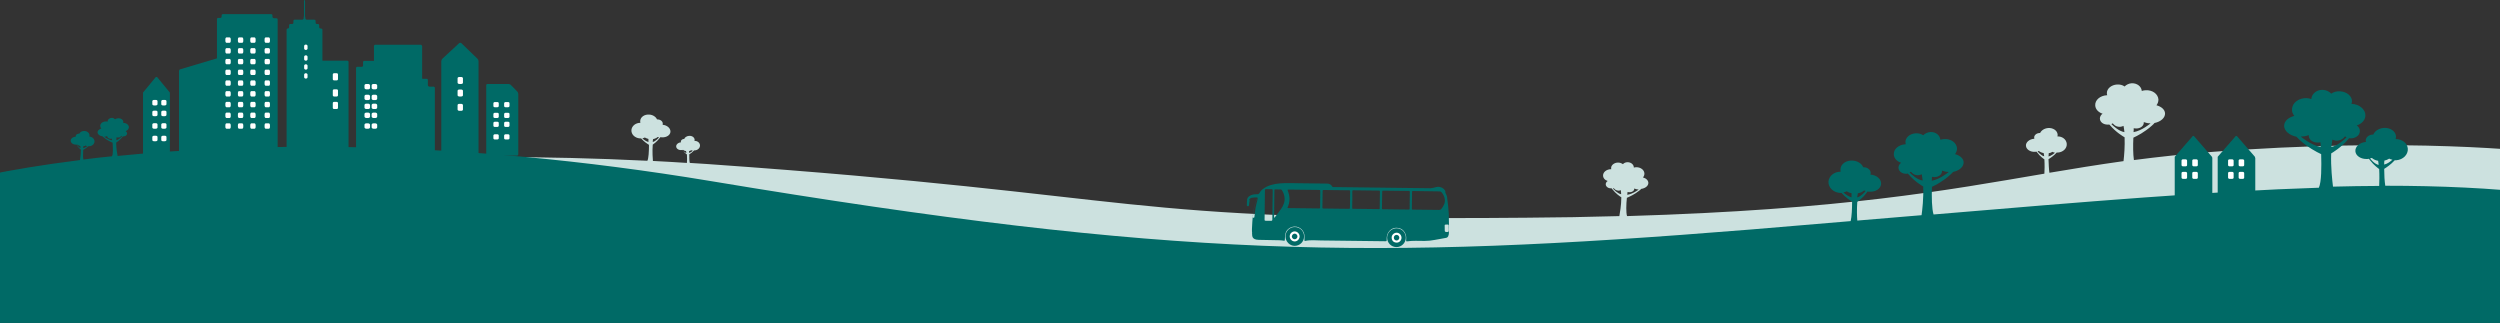 <svg width="1920" height="248" viewBox="0 0 1920 248" fill="none" xmlns="http://www.w3.org/2000/svg">
<rect x="0" y="0" width="1920" height="248" fill="#333333" stroke="none"/>
<path d="M529.213 116.05C529.763 115.912 530.45 115.637 530.862 115.362C531.275 115.5 531.687 115.637 532.1 115.775C531.412 116.325 530.313 117.15 529.213 117.425C529.213 117.012 529.213 116.462 529.213 116.05ZM493.325 106.287C494.013 106.15 494.562 105.875 495.25 105.6C496.075 106.15 497.038 106.425 498 106.7C498 107.387 498 108.075 498 109.037C496.213 108.625 494.425 107.25 493.325 106.287ZM501.575 106.837C502.95 106.562 504.188 106.012 505.15 105.187C505.425 105.325 505.837 105.462 506.112 105.462C506.112 105.6 503.5 108.625 501.3 109.037C501.3 108.35 501.438 107.525 501.575 106.837ZM524.125 115.362C524.263 115.362 524.537 115.225 524.675 115.087C525.225 115.637 526.05 115.912 526.875 116.05C527.013 116.462 527.013 117.012 527.15 117.562C525.775 117.287 524.125 115.362 524.125 115.362ZM1238.71 144.787C1238.99 144.65 1239.26 144.65 1239.4 144.512C1239.81 145.062 1240.36 145.612 1240.91 145.887C1241.46 146.162 1242.29 146.437 1242.97 146.437C1243.66 146.437 1244.21 146.3 1244.76 146.025C1244.9 146.987 1245.04 148.087 1245.04 149.187C1242.29 148.637 1239.68 145.75 1238.71 144.787ZM1249.99 147.4C1250.13 147.4 1250.26 147.537 1250.4 147.537C1252.6 147.95 1254.8 146.987 1255.07 145.337C1255.07 145.2 1255.07 144.925 1255.07 144.787C1256.17 145.2 1257.27 145.475 1258.51 145.612C1258.37 145.612 1253.98 149.05 1249.71 149.6C1249.85 148.637 1249.85 148.087 1249.99 147.4ZM1573.39 117.7C1574.35 117.562 1575.45 117.15 1576.27 116.6C1576.82 116.875 1577.51 117.15 1578.2 117.287C1577.1 118.25 1575.17 119.762 1573.25 120.175C1573.39 119.212 1573.39 118.387 1573.39 117.7ZM1564.86 116.325C1565.28 116.187 1565.55 116.05 1565.82 115.912C1566.79 116.737 1568.03 117.287 1569.54 117.562C1569.68 118.387 1569.81 119.212 1569.95 120.037C1567.61 119.625 1565 116.462 1564.86 116.325ZM1621.51 95.287C1621.92 95.15 1622.2 95.012 1622.61 94.737C1623.58 95.975 1624.81 96.937 1626.32 97.212C1627.84 97.625 1629.49 97.35 1630.86 96.662C1631.14 98.175 1631.41 99.825 1631.55 101.475C1627.29 100.787 1622.89 96.662 1621.51 95.287ZM1638.7 98.45C1638.97 98.45 1639.11 98.587 1639.39 98.587C1642.82 99.137 1645.99 97.35 1646.4 94.737C1646.4 94.462 1646.4 94.05 1646.4 93.775C1647.91 94.325 1649.7 94.737 1651.62 94.737C1651.49 94.875 1645.02 100.375 1638.56 101.475C1638.7 100.375 1638.7 99.412 1638.7 98.45ZM1696.04 116.875C1676.93 118.387 1657.81 120.45 1638.84 122.925C1638.15 118.25 1638.15 111.512 1638.43 105.737C1641.45 104.362 1647.22 101.337 1652.45 96.662C1653.55 95.7 1654.24 95.012 1654.65 94.462C1659.46 93.5 1662.9 90.475 1662.76 87.037C1662.62 84.15 1659.88 81.812 1656.16 80.85C1657.13 79.612 1657.68 78.1 1657.68 76.45C1657.4 72.187 1653.14 69.025 1647.91 69.3C1646.81 69.3 1645.85 69.575 1644.89 69.85C1644.61 66.412 1641.31 63.8 1637.19 63.937C1634.99 64.075 1633.06 65.037 1631.69 66.412C1630.17 65.312 1628.11 64.762 1625.91 64.9C1621.38 65.175 1617.94 68.2 1618.07 71.637C1618.07 72.187 1618.21 72.6 1618.35 73.15C1618.21 73.15 1618.21 73.15 1618.07 73.15C1612.85 73.425 1608.86 76.862 1609.14 80.987C1609.27 83.875 1611.61 86.35 1614.77 87.312C1613.4 88.275 1612.71 89.65 1612.71 91.162C1612.85 93.912 1615.6 95.837 1619.04 95.7C1619.31 95.7 1619.59 95.7 1619.86 95.562C1620 95.7 1620.14 95.975 1620.41 96.112C1625.09 101.612 1630.73 104.912 1631.69 105.462C1631.96 112.337 1631.41 119.212 1630.86 123.75C1611.2 126.5 1592.64 129.525 1573.94 132.687C1573.52 129.937 1573.39 125.812 1573.25 122.237C1574.62 121.412 1577.24 119.762 1579.57 117.15C1579.85 117.15 1580.13 117.15 1580.54 117.15C1584.53 116.875 1587.55 113.85 1587.27 110.412C1587 107.112 1583.84 104.637 1580.12 104.775C1580.26 104.225 1580.26 103.675 1580.26 103.262C1579.99 100.237 1576.69 98.037 1572.98 98.312C1570.09 98.587 1567.75 100.1 1566.79 102.162C1566.65 102.162 1566.38 102.162 1566.24 102.162C1563.9 102.3 1562.11 103.95 1562.25 105.737C1562.25 106.012 1562.39 106.287 1562.39 106.562H1562.25C1558.54 106.837 1555.65 109.312 1555.93 112.062C1556.2 114.812 1559.36 116.875 1563.07 116.6C1563.35 116.6 1563.76 116.462 1564.04 116.462C1564.18 116.6 1564.31 116.875 1564.59 117.15C1566.92 120.312 1569.67 122.1 1570.09 122.375C1570.36 126.637 1570.22 130.9 1570.09 133.375C1495.01 146.162 1415.26 161.012 1249.57 165.962C1248.75 163.35 1248.89 157.025 1249.44 151.937C1251.36 151.112 1255.35 149.325 1258.93 146.437C1259.61 145.887 1260.16 145.475 1260.44 145.062C1263.6 144.65 1265.94 142.725 1265.94 140.525C1265.94 138.6 1264.29 136.95 1261.81 136.262C1262.5 135.437 1262.91 134.475 1262.91 133.375C1262.91 130.625 1260.16 128.425 1256.72 128.425C1256.04 128.425 1255.35 128.562 1254.8 128.7C1254.8 126.362 1252.6 124.575 1249.99 124.575C1248.48 124.575 1247.24 125.125 1246.41 126.087C1245.45 125.4 1244.07 124.85 1242.7 124.85C1239.81 124.85 1237.34 126.775 1237.34 128.975C1237.34 129.25 1237.34 129.662 1237.47 129.937H1237.34C1233.9 129.937 1231.15 132.137 1231.15 134.75C1231.15 136.675 1232.52 138.325 1234.72 139.012C1233.76 139.562 1233.21 140.525 1233.21 141.487C1233.21 143.275 1235 144.65 1237.2 144.65C1237.34 144.65 1237.61 144.65 1237.75 144.65C1237.89 144.787 1237.89 144.925 1238.03 145.062C1240.91 148.775 1244.49 151.112 1245.18 151.525C1245.18 157.575 1244.07 163.625 1243.66 165.962C1219.87 166.65 1196.09 167.062 1172.44 167.2C851.925 170.087 888.775 150.287 542.825 125.95C538.425 125.675 534.025 125.4 529.763 125.125C529.35 123.612 529.35 120.862 529.35 118.525C530.175 118.112 531.688 117.012 533.062 115.5C533.2 115.5 533.475 115.5 533.612 115.5C535.95 115.362 537.737 113.575 537.6 111.512C537.462 109.587 535.538 108.075 533.338 108.212C533.475 107.937 533.475 107.662 533.475 107.25C533.337 105.462 531.413 104.087 529.075 104.362C527.425 104.5 525.913 105.462 525.5 106.7C525.362 106.7 525.225 106.7 525.225 106.7C523.85 106.837 522.75 107.8 522.888 108.9C522.888 109.037 522.888 109.175 523.025 109.312C520.825 109.45 519.175 110.962 519.312 112.612C519.45 114.262 521.375 115.5 523.438 115.225C523.575 115.225 523.85 115.225 523.987 115.087C524.95 116.462 526.188 117.7 527.562 118.662C527.7 121.137 527.7 123.612 527.562 125.125C518.762 124.575 510.1 124.025 501.438 123.612C501.3 122.1 500.887 116.462 501.3 111.1C501.712 110.825 504.325 109.037 506.662 106.012C506.8 105.737 507.075 105.6 507.213 105.325C507.488 105.325 507.762 105.462 508.175 105.462C511.75 105.737 514.775 103.812 514.912 101.2C515.05 98.587 512.437 96.112 508.862 95.837C509 95.562 509 95.425 509 95.15C509.138 93.362 507.488 91.85 505.15 91.712C505.013 91.712 504.875 91.712 504.6 91.712C503.775 89.787 501.438 88.137 498.688 88C494.975 87.725 491.95 89.787 491.675 92.812C491.675 93.362 491.675 93.775 491.812 94.325C488.238 94.325 485.213 96.662 484.938 99.825C484.662 103.125 487.55 106.012 491.4 106.287C491.675 106.287 491.95 106.287 492.362 106.287C494.562 108.762 497.037 110.412 498.412 111.237C498.412 116.05 498.137 121.825 497.175 123.475C176.8 107.662 -30 163.762 -30 163.762V208.862L1950 198.55V116.875C1950 116.875 1850.31 104.775 1696.04 116.875Z" fill="#CCE1DF"/>
<path d="M289.962 56.1C289.687 56.1 289.412 55.962 289.275 55.825C289.137 55.687 289 55.412 289 55.137V47.712C289 47.162 288.588 46.75 288.038 46.75H279.788C279.513 46.75 279.238 46.887 279.1 47.025C278.963 47.162 278.825 47.437 278.825 47.712V50.325C278.825 50.875 278.412 51.287 277.862 51.287H274.425C274.15 51.287 273.875 51.425 273.737 51.562C273.6 51.7 273.462 51.975 273.462 52.25V117.012C273.462 117.562 273.875 117.975 274.425 117.975H295.737C296.012 117.975 296.287 117.837 296.425 117.7C296.562 117.562 296.7 117.287 296.7 117.012V57.2C296.7 56.65 296.287 56.237 295.737 56.237H289.962V56.1ZM267.688 47.575C267.688 47.025 267.275 46.612 266.587 46.612H245.275C245 46.612 244.725 46.75 244.587 46.887C244.45 47.025 244.312 47.3 244.312 47.575V117.012C244.312 117.562 244.725 117.975 245.413 117.975H266.725C267 117.975 267.275 117.837 267.413 117.7C267.55 117.562 267.688 117.287 267.688 117.012V47.575Z" fill="#006A66"/>
<path d="M324.062 35.337C324.062 35.062 323.925 34.787 323.787 34.65C323.65 34.512 323.375 34.375 323.1 34.375H288.175C287.9 34.375 287.625 34.512 287.487 34.65C287.35 34.787 287.212 35.062 287.212 35.337V118.525C287.212 119.075 287.625 119.625 288.312 119.625H323.237C323.512 119.625 323.787 119.487 323.925 119.35C324.062 119.212 324.2 118.937 324.2 118.662V35.337H324.062ZM210.212 13.887C209.937 13.887 209.662 13.75 209.525 13.612C209.387 13.475 209.25 13.2 209.25 12.925V11.825C209.25 11.55 209.113 11.275 208.975 11.137C208.838 11 208.563 10.862 208.288 10.862H171.163C170.888 10.862 170.613 11 170.475 11.137C170.338 11.275 170.2 11.55 170.2 11.825V12.787C170.2 13.062 170.062 13.337 169.925 13.475C169.787 13.612 169.512 13.75 169.237 13.75H167.587C167.312 13.75 167.037 13.887 166.9 14.025C166.762 14.162 166.625 14.437 166.625 14.712V116.875C166.625 117.425 167.037 117.837 167.587 117.837H212.275C212.55 117.837 212.825 117.7 212.962 117.562C213.1 117.425 213.237 117.15 213.237 116.875V14.987C213.237 14.712 213.1 14.437 212.962 14.3C212.825 14.162 212.55 14.025 212.275 14.025H210.212V13.887ZM390.475 64.487C391.025 64.487 391.85 64.762 392.263 65.175L397.35 70.4C397.762 70.812 398.037 71.637 398.037 72.187V118.525C398.037 119.075 397.625 119.487 397.075 119.487H374.388C374.113 119.487 373.838 119.35 373.7 119.212C373.563 119.075 373.425 118.8 373.425 118.525V65.45C373.425 64.9 373.838 64.487 374.388 64.487H390.475ZM354.312 33.137C354.037 33 353.762 32.862 353.487 32.862C353.212 32.862 352.937 33 352.662 33.137L339.737 45.1C339.325 45.512 338.912 46.337 338.912 46.887V118.525C338.912 118.8 339.05 119.075 339.188 119.212C339.325 119.35 339.6 119.487 339.875 119.487H366.55C366.825 119.487 367.1 119.35 367.237 119.212C367.375 119.075 367.513 118.8 367.513 118.525V46.887C367.513 46.337 367.1 45.512 366.688 45.1L354.312 33.137Z" fill="#006A66"/>
<path d="M355.548 63.525C355.548 64.075 354.998 64.487 354.173 64.487H352.798C352.111 64.487 351.423 64.075 351.423 63.525V60.087C351.423 59.537 351.973 59.125 352.798 59.125H354.173C354.861 59.125 355.548 59.537 355.548 60.087V63.525ZM204.023 32.862C203.611 32.862 203.198 32.175 203.198 31.487V30.112C203.198 29.287 203.611 28.737 204.023 28.737H206.498C206.911 28.737 207.323 29.425 207.323 30.112V31.487C207.323 32.312 206.911 32.862 206.498 32.862H204.023ZM204.023 65.862C203.611 65.862 203.198 65.175 203.198 64.487V63.112C203.198 62.287 203.611 61.737 204.023 61.737H206.498C206.911 61.737 207.323 62.425 207.323 63.112V64.487C207.323 65.312 206.911 65.862 206.498 65.862H204.023ZM204.023 57.612C203.611 57.612 203.198 56.925 203.198 56.237V54.862C203.198 54.037 203.611 53.487 204.023 53.487H206.498C206.911 53.487 207.323 54.175 207.323 54.862V56.237C207.323 57.062 206.911 57.612 206.498 57.612H204.023ZM204.023 41.112C203.611 41.112 203.198 40.425 203.198 39.737V38.362C203.198 37.537 203.611 36.987 204.023 36.987H206.498C206.911 36.987 207.323 37.675 207.323 38.362V39.737C207.323 40.562 206.911 41.112 206.498 41.112H204.023ZM204.023 49.362C203.611 49.362 203.198 48.675 203.198 47.987V46.612C203.198 45.787 203.611 45.237 204.023 45.237H206.498C206.911 45.237 207.323 45.925 207.323 46.612V47.987C207.323 48.812 206.911 49.362 206.498 49.362H204.023ZM193.023 32.862C192.611 32.862 192.198 32.175 192.198 31.487V30.112C192.198 29.287 192.611 28.737 193.023 28.737H195.498C195.911 28.737 196.323 29.425 196.323 30.112V31.487C196.323 32.312 195.911 32.862 195.498 32.862H193.023ZM193.023 65.862C192.611 65.862 192.198 65.175 192.198 64.487V63.112C192.198 62.287 192.611 61.737 193.023 61.737H195.498C195.911 61.737 196.323 62.425 196.323 63.112V64.487C196.323 65.312 195.911 65.862 195.498 65.862H193.023ZM193.023 57.612C192.611 57.612 192.198 56.925 192.198 56.237V54.862C192.198 54.037 192.611 53.487 193.023 53.487H195.498C195.911 53.487 196.323 54.175 196.323 54.862V56.237C196.323 57.062 195.911 57.612 195.498 57.612H193.023ZM193.023 41.112C192.611 41.112 192.198 40.425 192.198 39.737V38.362C192.198 37.537 192.611 36.987 193.023 36.987H195.498C195.911 36.987 196.323 37.675 196.323 38.362V39.737C196.323 40.562 195.911 41.112 195.498 41.112H193.023ZM193.023 49.362C192.611 49.362 192.198 48.675 192.198 47.987V46.612C192.198 45.787 192.611 45.237 193.023 45.237H195.498C195.911 45.237 196.323 45.925 196.323 46.612V47.987C196.323 48.812 195.911 49.362 195.498 49.362H193.023ZM183.536 32.862C183.123 32.862 182.711 32.175 182.711 31.487V30.112C182.711 29.287 183.123 28.737 183.536 28.737H186.011C186.423 28.737 186.836 29.425 186.836 30.112V31.487C186.836 32.312 186.423 32.862 186.011 32.862H183.536ZM183.536 65.862C183.123 65.862 182.711 65.175 182.711 64.487V63.112C182.711 62.287 183.123 61.737 183.536 61.737H186.011C186.423 61.737 186.836 62.425 186.836 63.112V64.487C186.836 65.312 186.423 65.862 186.011 65.862H183.536ZM183.536 57.612C183.123 57.612 182.711 56.925 182.711 56.237V54.862C182.711 54.037 183.123 53.487 183.536 53.487H186.011C186.423 53.487 186.836 54.175 186.836 54.862V56.237C186.836 57.062 186.423 57.612 186.011 57.612H183.536ZM183.536 41.112C183.123 41.112 182.711 40.425 182.711 39.737V38.362C182.711 37.537 183.123 36.987 183.536 36.987H186.011C186.423 36.987 186.836 37.675 186.836 38.362V39.737C186.836 40.562 186.423 41.112 186.011 41.112H183.536ZM183.536 49.362C183.123 49.362 182.711 48.675 182.711 47.987V46.612C182.711 45.787 183.123 45.237 183.536 45.237H186.011C186.423 45.237 186.836 45.925 186.836 46.612V47.987C186.836 48.812 186.423 49.362 186.011 49.362H183.536ZM173.911 32.862C173.498 32.862 173.086 32.175 173.086 31.487V30.112C173.086 29.287 173.498 28.737 173.911 28.737H176.386C176.798 28.737 177.211 29.425 177.211 30.112V31.487C177.211 32.312 176.798 32.862 176.386 32.862H173.911ZM173.911 65.862C173.498 65.862 173.086 65.175 173.086 64.487V63.112C173.086 62.287 173.498 61.737 173.911 61.737H176.386C176.798 61.737 177.211 62.425 177.211 63.112V64.487C177.211 65.312 176.798 65.862 176.386 65.862H173.911ZM173.911 57.612C173.498 57.612 173.086 56.925 173.086 56.237V54.862C173.086 54.037 173.498 53.487 173.911 53.487H176.386C176.798 53.487 177.211 54.175 177.211 54.862V56.237C177.211 57.062 176.798 57.612 176.386 57.612H173.911ZM173.911 41.112C173.498 41.112 173.086 40.425 173.086 39.737V38.362C173.086 37.537 173.498 36.987 173.911 36.987H176.386C176.798 36.987 177.211 37.675 177.211 38.362V39.737C177.211 40.562 176.798 41.112 176.386 41.112H173.911ZM173.911 49.362C173.498 49.362 173.086 48.675 173.086 47.987V46.612C173.086 45.787 173.498 45.237 173.911 45.237H176.386C176.798 45.237 177.211 45.925 177.211 46.612V47.987C177.211 48.812 176.798 49.362 176.386 49.362H173.911ZM204.023 98.862C203.611 98.862 203.198 98.175 203.198 97.487V96.112C203.198 95.287 203.611 94.737 204.023 94.737H206.498C206.911 94.737 207.323 95.425 207.323 96.112V97.487C207.323 98.312 206.911 98.862 206.498 98.862H204.023ZM204.023 90.612C203.611 90.612 203.198 89.925 203.198 89.237V87.862C203.198 87.037 203.611 86.487 204.023 86.487H206.498C206.911 86.487 207.323 87.175 207.323 87.862V89.237C207.323 90.062 206.911 90.612 206.498 90.612H204.023ZM204.023 74.112C203.611 74.112 203.198 73.425 203.198 72.737V71.362C203.198 70.537 203.611 69.987 204.023 69.987H206.498C206.911 69.987 207.323 70.675 207.323 71.362V72.737C207.323 73.562 206.911 74.112 206.498 74.112H204.023ZM204.023 82.362C203.611 82.362 203.198 81.675 203.198 80.987V79.612C203.198 78.787 203.611 78.237 204.023 78.237H206.498C206.911 78.237 207.323 78.925 207.323 79.612V80.987C207.323 81.812 206.911 82.362 206.498 82.362H204.023ZM193.023 98.862C192.611 98.862 192.198 98.175 192.198 97.487V96.112C192.198 95.287 192.611 94.737 193.023 94.737H195.498C195.911 94.737 196.323 95.425 196.323 96.112V97.487C196.323 98.312 195.911 98.862 195.498 98.862H193.023ZM193.023 90.612C192.611 90.612 192.198 89.925 192.198 89.237V87.862C192.198 87.037 192.611 86.487 193.023 86.487H195.498C195.911 86.487 196.323 87.175 196.323 87.862V89.237C196.323 90.062 195.911 90.612 195.498 90.612H193.023ZM193.023 74.112C192.611 74.112 192.198 73.425 192.198 72.737V71.362C192.198 70.537 192.611 69.987 193.023 69.987H195.498C195.911 69.987 196.323 70.675 196.323 71.362V72.737C196.323 73.562 195.911 74.112 195.498 74.112H193.023ZM193.023 82.362C192.611 82.362 192.198 81.675 192.198 80.987V79.612C192.198 78.787 192.611 78.237 193.023 78.237H195.498C195.911 78.237 196.323 78.925 196.323 79.612V80.987C196.323 81.812 195.911 82.362 195.498 82.362H193.023ZM183.536 98.862C183.123 98.862 182.711 98.175 182.711 97.487V96.112C182.711 95.287 183.123 94.737 183.536 94.737H186.011C186.423 94.737 186.836 95.425 186.836 96.112V97.487C186.836 98.312 186.423 98.862 186.011 98.862H183.536ZM183.536 90.612C183.123 90.612 182.711 89.925 182.711 89.237V87.862C182.711 87.037 183.123 86.487 183.536 86.487H186.011C186.423 86.487 186.836 87.175 186.836 87.862V89.237C186.836 90.062 186.423 90.612 186.011 90.612H183.536ZM183.536 74.112C183.123 74.112 182.711 73.425 182.711 72.737V71.362C182.711 70.537 183.123 69.987 183.536 69.987H186.011C186.423 69.987 186.836 70.675 186.836 71.362V72.737C186.836 73.562 186.423 74.112 186.011 74.112H183.536ZM183.536 82.362C183.123 82.362 182.711 81.675 182.711 80.987V79.612C182.711 78.787 183.123 78.237 183.536 78.237H186.011C186.423 78.237 186.836 78.925 186.836 79.612V80.987C186.836 81.812 186.423 82.362 186.011 82.362H183.536ZM173.911 98.862C173.498 98.862 173.086 98.175 173.086 97.487V96.112C173.086 95.287 173.498 94.737 173.911 94.737H176.386C176.798 94.737 177.211 95.425 177.211 96.112V97.487C177.211 98.312 176.798 98.862 176.386 98.862H173.911ZM173.911 90.612C173.498 90.612 173.086 89.925 173.086 89.237V87.862C173.086 87.037 173.498 86.487 173.911 86.487H176.386C176.798 86.487 177.211 87.175 177.211 87.862V89.237C177.211 90.062 176.798 90.612 176.386 90.612H173.911ZM173.911 74.112C173.498 74.112 173.086 73.425 173.086 72.737V71.362C173.086 70.537 173.498 69.987 173.911 69.987H176.386C176.798 69.987 177.211 70.675 177.211 71.362V72.737C177.211 73.562 176.798 74.112 176.386 74.112H173.911ZM173.911 82.362C173.498 82.362 173.086 81.675 173.086 80.987V79.612C173.086 78.787 173.498 78.237 173.911 78.237H176.386C176.798 78.237 177.211 78.925 177.211 79.612V80.987C177.211 81.812 176.798 82.362 176.386 82.362H173.911ZM355.548 73.15C355.548 73.7 354.998 74.112 354.173 74.112H352.798C352.111 74.112 351.423 73.7 351.423 73.15V69.712C351.423 69.162 351.973 68.75 352.798 68.75H354.173C354.861 68.75 355.548 69.162 355.548 69.712V73.15ZM355.548 84.15C355.548 84.7 354.998 85.112 354.173 85.112H352.798C352.111 85.112 351.423 84.7 351.423 84.15V80.712C351.423 80.162 351.973 79.75 352.798 79.75H354.173C354.861 79.75 355.548 80.162 355.548 80.712V84.15ZM259.573 60.775C259.573 61.325 259.161 61.737 258.611 61.737H256.548C256.273 61.737 255.998 61.6 255.861 61.462C255.723 61.325 255.586 61.05 255.586 60.775V57.2C255.586 56.65 255.998 56.237 256.548 56.237H258.611C259.161 56.237 259.573 56.65 259.573 57.2V60.775ZM259.573 73.15C259.573 73.7 259.161 74.112 258.611 74.112H256.548C256.273 74.112 255.998 73.975 255.861 73.837C255.723 73.7 255.586 73.425 255.586 73.15V69.575C255.586 69.025 255.998 68.612 256.548 68.612H258.611C259.161 68.612 259.573 69.025 259.573 69.575V73.15ZM259.573 82.775C259.573 83.325 259.161 83.737 258.611 83.737H256.548C256.273 83.737 255.998 83.6 255.861 83.462C255.723 83.325 255.586 83.05 255.586 82.775V79.2C255.586 78.65 255.998 78.237 256.548 78.237H258.611C259.161 78.237 259.573 78.65 259.573 79.2V82.775ZM387.173 89.65C387.173 90.2 387.586 90.612 388.273 90.612H390.198C390.748 90.612 391.298 90.2 391.298 89.65V87.587C391.298 87.037 390.886 86.625 390.198 86.625H388.273C387.723 86.625 387.173 87.037 387.173 87.587V89.65ZM387.173 81.4C387.173 81.95 387.586 82.362 388.273 82.362H390.198C390.748 82.362 391.298 81.95 391.298 81.4V79.337C391.298 78.787 390.886 78.375 390.198 78.375H388.273C387.723 78.375 387.173 78.787 387.173 79.337V81.4ZM387.173 96.525C387.173 97.075 387.586 97.487 388.273 97.487H390.198C390.748 97.487 391.298 97.075 391.298 96.525V94.462C391.298 93.912 390.886 93.5 390.198 93.5H388.273C387.723 93.5 387.173 93.912 387.173 94.462V96.525ZM378.923 89.65C378.923 90.2 379.336 90.612 380.023 90.612H381.948C382.498 90.612 383.048 90.2 383.048 89.65V87.587C383.048 87.037 382.636 86.625 381.948 86.625H380.023C379.473 86.625 378.923 87.037 378.923 87.587V89.65ZM378.923 81.4C378.923 81.95 379.336 82.362 380.023 82.362H381.948C382.498 82.362 383.048 81.95 383.048 81.4V79.337C383.048 78.787 382.636 78.375 381.948 78.375H380.023C379.473 78.375 378.923 78.787 378.923 79.337V81.4ZM378.923 96.525C378.923 97.075 379.336 97.487 380.023 97.487H381.948C382.498 97.487 383.048 97.075 383.048 96.525V94.462C383.048 93.912 382.636 93.5 381.948 93.5H380.023C379.473 93.5 378.923 93.912 378.923 94.462V96.525ZM387.173 106.15C387.173 106.7 387.586 107.112 388.273 107.112H390.198C390.748 107.112 391.298 106.7 391.298 106.15V104.087C391.298 103.537 390.886 103.125 390.198 103.125H388.273C387.723 103.125 387.173 103.537 387.173 104.087V106.15ZM378.923 106.15C378.923 106.7 379.336 107.112 380.023 107.112H381.948C382.498 107.112 383.048 106.7 383.048 106.15V104.087C383.048 103.537 382.636 103.125 381.948 103.125H380.023C379.473 103.125 378.923 103.537 378.923 104.087V106.15Z" fill="white"/>
<path d="M246.098 21.863C245.823 21.863 245.548 21.725 245.411 21.587C245.273 21.45 245.136 21.175 245.136 20.9V19.387C245.136 19.113 244.998 18.837 244.861 18.7C244.723 18.562 244.448 18.425 244.173 18.425H243.348C243.073 18.425 242.798 18.288 242.661 18.15C242.523 18.012 242.386 17.738 242.386 17.462V16.087C242.386 15.812 242.248 15.537 242.111 15.4C241.973 15.262 241.698 15.125 241.423 15.125H235.648C235.098 15.125 234.548 14.713 234.548 14.162C234.548 13.613 234.411 13.2 234.411 13.2C234.411 13.2 234.273 12.787 234.273 12.1V1.1C234.273 0.55 234.136 0 233.861 0C233.586 0 233.448 0.412 233.448 1.1V12.1C233.448 12.65 233.311 13.2 233.311 13.2C233.173 13.2 233.173 13.613 233.173 14.162C233.173 14.713 232.761 15.125 232.073 15.125H226.298C226.023 15.125 225.748 15.262 225.611 15.4C225.473 15.537 225.336 15.812 225.336 16.087V17.462C225.336 17.738 225.198 18.012 225.061 18.15C224.923 18.288 224.648 18.425 224.373 18.425H222.998C222.723 18.425 222.448 18.562 222.311 18.7C222.173 18.837 222.036 19.113 222.036 19.387V20.9C222.036 21.175 221.898 21.45 221.761 21.587C221.623 21.725 221.348 21.863 221.073 21.863C220.798 21.863 220.523 22 220.386 22.137C220.248 22.275 220.111 22.55 220.111 22.825V118.387C220.111 118.937 220.523 119.488 221.211 119.488H246.511C247.061 119.488 247.611 119.075 247.611 118.387V22.825C247.611 22.55 247.473 22.275 247.336 22.137C246.648 21.863 246.373 21.863 246.098 21.863ZM130.461 71.088C130.461 71.088 130.186 70.675 129.773 70.263L120.836 59.4C120.423 58.987 119.873 58.987 119.461 59.4L110.523 70.263C110.111 70.675 109.836 71.088 109.836 71.088C109.836 71.088 109.836 71.5 109.836 72.188V118.525C109.836 119.075 110.248 119.625 110.798 119.625H129.498C129.773 119.625 130.048 119.488 130.186 119.35C130.323 119.213 130.461 118.938 130.461 118.663V72.05C130.598 71.5 130.461 71.088 130.461 71.088ZM138.436 53.212C137.886 53.35 137.473 54.038 137.473 54.587V117.15C137.473 117.7 137.886 118.113 138.573 118.113H169.373C169.648 118.113 169.923 117.975 170.061 117.838C170.198 117.7 170.336 117.425 170.336 117.15V44.688C170.336 44.138 169.923 43.862 169.373 44L138.436 53.212Z" fill="#006A66"/>
<path d="M236.198 37.262C236.198 37.812 235.648 38.362 234.961 38.362H234.823C234.136 38.362 233.586 37.812 233.586 37.262V35.337C233.586 34.787 234.136 34.237 234.823 34.237H234.961C235.648 34.237 236.198 34.787 236.198 35.337V37.262ZM236.198 45.512C236.198 46.062 235.648 46.612 234.961 46.612H234.823C234.136 46.612 233.586 46.062 233.586 45.512V43.587C233.586 43.037 234.136 42.487 234.823 42.487H234.961C235.648 42.487 236.198 43.037 236.198 43.587V45.512ZM236.198 52.387C236.198 52.937 235.648 53.487 234.961 53.487H234.823C234.136 53.487 233.586 52.937 233.586 52.387V50.462C233.586 49.912 234.136 49.362 234.823 49.362H234.961C235.648 49.362 236.198 49.912 236.198 50.462V52.387ZM236.198 59.262C236.198 59.812 235.648 60.362 234.961 60.362H234.823C234.136 60.362 233.586 59.812 233.586 59.262V57.337C233.586 56.787 234.136 56.237 234.823 56.237H234.961C235.648 56.237 236.198 56.787 236.198 57.337V59.262ZM284.186 67.512C284.186 68.062 283.636 68.612 282.811 68.612H281.298C280.611 68.612 279.923 68.062 279.923 67.512V65.587C279.923 65.037 280.473 64.487 281.298 64.487H282.811C283.498 64.487 284.186 65.037 284.186 65.587V67.512ZM284.186 75.762C284.186 76.312 283.636 76.862 282.811 76.862H281.298C280.611 76.862 279.923 76.312 279.923 75.762V73.837C279.923 73.287 280.473 72.737 281.298 72.737H282.811C283.498 72.737 284.186 73.287 284.186 73.837V75.762ZM289.686 67.512C289.686 68.062 289.136 68.612 288.311 68.612H286.798C286.111 68.612 285.423 68.062 285.423 67.512V65.587C285.423 65.037 285.973 64.487 286.798 64.487H288.311C288.998 64.487 289.686 65.037 289.686 65.587V67.512ZM289.686 75.762C289.686 76.312 289.136 76.862 288.311 76.862H286.798C286.111 76.862 285.423 76.312 285.423 75.762V73.837C285.423 73.287 285.973 72.737 286.798 72.737H288.311C288.998 72.737 289.686 73.287 289.686 73.837V75.762ZM284.186 82.637C284.186 83.187 283.636 83.737 282.811 83.737H281.298C280.611 83.737 279.923 83.187 279.923 82.637V80.712C279.923 80.162 280.473 79.612 281.298 79.612H282.811C283.498 79.612 284.186 80.162 284.186 80.712V82.637ZM289.686 82.637C289.686 83.187 289.136 83.737 288.311 83.737H286.798C286.111 83.737 285.423 83.187 285.423 82.637V80.712C285.423 80.162 285.973 79.612 286.798 79.612H288.311C288.998 79.612 289.686 80.162 289.686 80.712V82.637ZM284.186 89.512C284.186 90.062 283.636 90.612 282.811 90.612H281.298C280.611 90.612 279.923 90.062 279.923 89.512V87.587C279.923 87.037 280.473 86.487 281.298 86.487H282.811C283.498 86.487 284.186 87.037 284.186 87.587V89.512ZM289.686 89.512C289.686 90.062 289.136 90.612 288.311 90.612H286.798C286.111 90.612 285.423 90.062 285.423 89.512V87.587C285.423 87.037 285.973 86.487 286.798 86.487H288.311C288.998 86.487 289.686 87.037 289.686 87.587V89.512ZM284.186 97.762C284.186 98.312 283.636 98.862 282.811 98.862H281.298C280.611 98.862 279.923 98.312 279.923 97.762V95.837C279.923 95.287 280.473 94.737 281.298 94.737H282.811C283.498 94.737 284.186 95.287 284.186 95.837V97.762ZM289.686 97.762C289.686 98.312 289.136 98.862 288.311 98.862H286.798C286.111 98.862 285.423 98.312 285.423 97.762V95.837C285.423 95.287 285.973 94.737 286.798 94.737H288.311C288.998 94.737 289.686 95.287 289.686 95.837V97.762Z" fill="white"/>
<path d="M329.564 66.413C329.289 66.413 329.014 66.275 328.877 66.138C328.739 66 328.602 65.725 328.602 65.45V61.463C328.602 61.188 328.464 60.913 328.327 60.775C328.189 60.638 327.914 60.5 327.639 60.5H324.614C324.339 60.5 324.064 60.363 323.927 60.225C323.789 60.088 323.652 59.813 323.652 59.538V57.475C323.652 57.2 323.514 56.925 323.377 56.788C323.239 56.65 322.964 56.513 322.689 56.513H314.714C314.439 56.513 314.164 56.65 314.027 56.788C313.889 56.925 313.752 57.2 313.752 57.475V59.538C313.752 60.088 313.339 60.638 312.789 60.638H309.764C309.489 60.638 309.214 60.775 309.077 60.913C308.939 61.05 308.802 61.325 308.802 61.6V65.588C308.802 66.138 308.389 66.688 307.839 66.688H304.814C304.539 66.688 304.264 66.825 304.127 66.963C303.989 67.1 303.852 67.375 303.852 67.65V118.663C303.852 119.213 304.264 119.763 304.814 119.763H333.002C333.552 119.763 333.964 119.35 333.964 118.663V67.513C333.964 67.238 333.827 66.963 333.689 66.825C333.552 66.688 333.277 66.55 333.002 66.55H329.564V66.413Z" fill="#006A66"/>
<path d="M127.847 80.025C127.847 80.575 127.159 80.987 126.472 80.987H125.234C124.409 80.987 123.859 80.575 123.859 80.025V77.687C123.859 77.137 124.547 76.725 125.234 76.725H126.472C127.297 76.725 127.847 77.137 127.847 77.687V80.025ZM120.972 80.025C120.972 80.575 120.284 80.987 119.597 80.987H118.359C117.534 80.987 116.984 80.575 116.984 80.025V77.687C116.984 77.137 117.672 76.725 118.359 76.725H119.597C120.422 76.725 120.972 77.137 120.972 77.687V80.025ZM127.847 88.275C127.847 88.825 127.159 89.237 126.472 89.237H125.234C124.409 89.237 123.859 88.825 123.859 88.275V85.937C123.859 85.387 124.547 84.975 125.234 84.975H126.472C127.297 84.975 127.847 85.387 127.847 85.937V88.275ZM120.972 88.275C120.972 88.825 120.284 89.237 119.597 89.237H118.359C117.534 89.237 116.984 88.825 116.984 88.275V85.937C116.984 85.387 117.672 84.975 118.359 84.975H119.597C120.422 84.975 120.972 85.387 120.972 85.937V88.275ZM127.847 97.9C127.847 98.45 127.159 98.862 126.472 98.862H125.234C124.409 98.862 123.859 98.45 123.859 97.9V95.562C123.859 95.012 124.547 94.6 125.234 94.6H126.472C127.297 94.6 127.847 95.012 127.847 95.562V97.9ZM120.972 97.9C120.972 98.45 120.284 98.862 119.597 98.862H118.359C117.534 98.862 116.984 98.45 116.984 97.9V95.562C116.984 95.012 117.672 94.6 118.359 94.6H119.597C120.422 94.6 120.972 95.012 120.972 95.562V97.9ZM127.847 107.525C127.847 108.075 127.159 108.487 126.472 108.487H125.234C124.409 108.487 123.859 108.075 123.859 107.525V105.187C123.859 104.637 124.547 104.225 125.234 104.225H126.472C127.297 104.225 127.847 104.637 127.847 105.187V107.525ZM120.972 107.525C120.972 108.075 120.284 108.487 119.597 108.487H118.359C117.534 108.487 116.984 108.075 116.984 107.525V105.187C116.984 104.637 117.672 104.225 118.359 104.225H119.597C120.422 104.225 120.972 104.637 120.972 105.187V107.525Z" fill="white"/>
<path d="M1698.79 120.45C1698.79 120.45 1698.38 120.037 1698.1 119.625L1685.18 104.775C1685.04 104.637 1685.04 104.637 1684.9 104.5C1684.76 104.5 1684.63 104.362 1684.49 104.362C1684.35 104.362 1684.21 104.362 1684.07 104.5C1683.94 104.5 1683.8 104.637 1683.8 104.775L1670.88 119.625C1670.46 120.037 1670.19 120.45 1670.19 120.45C1670.19 120.45 1670.19 120.862 1670.19 121.412V183.012C1670.19 183.562 1670.6 183.975 1671.29 183.975H1697.96C1698.51 183.975 1699.06 183.562 1699.06 183.012V121.412C1698.92 120.862 1698.93 120.45 1698.79 120.45Z" fill="#006A66"/>
<path d="M1687.93 136.4C1687.93 136.95 1687.51 137.363 1686.83 137.363H1684.76C1684.21 137.363 1683.66 136.95 1683.66 136.4V132.963C1683.66 132.413 1684.08 132 1684.76 132H1686.83C1687.38 132 1687.93 132.413 1687.93 132.963V136.4ZM1679.68 136.4C1679.68 136.95 1679.26 137.363 1678.58 137.363H1676.51C1675.96 137.363 1675.41 136.95 1675.41 136.4V132.963C1675.41 132.413 1675.83 132 1676.51 132H1678.58C1679.13 132 1679.68 132.413 1679.68 132.963V136.4ZM1687.93 126.775C1687.93 127.325 1687.51 127.738 1686.83 127.738H1684.76C1684.21 127.738 1683.66 127.325 1683.66 126.775V123.338C1683.66 122.788 1684.08 122.375 1684.76 122.375H1686.83C1687.38 122.375 1687.93 122.788 1687.93 123.338V126.775ZM1679.68 126.775C1679.68 127.325 1679.26 127.738 1678.58 127.738H1676.51C1675.96 127.738 1675.41 127.325 1675.41 126.775V123.338C1675.41 122.788 1675.83 122.375 1676.51 122.375H1678.58C1679.13 122.375 1679.68 122.788 1679.68 123.338V126.775Z" fill="white"/>
<path d="M1731.79 120.45C1731.79 120.45 1731.38 120.037 1731.1 119.625L1718.18 104.775C1718.04 104.637 1718.04 104.637 1717.9 104.5C1717.76 104.5 1717.63 104.362 1717.49 104.362C1717.35 104.362 1717.21 104.362 1717.07 104.5C1716.94 104.5 1716.8 104.637 1716.8 104.775L1703.88 119.625C1703.46 120.037 1703.19 120.45 1703.19 120.45C1703.19 120.45 1703.19 120.862 1703.19 121.412V183.012C1703.19 183.562 1703.6 183.975 1704.29 183.975H1730.96C1731.51 183.975 1732.06 183.562 1732.06 183.012V121.412C1731.79 120.862 1731.79 120.45 1731.79 120.45Z" fill="#006A66"/>
<path d="M1723.54 136.4C1723.54 136.95 1723.13 137.363 1722.44 137.363H1720.38C1719.83 137.363 1719.28 136.95 1719.28 136.4V132.963C1719.28 132.413 1719.69 132 1720.38 132H1722.44C1722.99 132 1723.54 132.413 1723.54 132.963V136.4ZM1715.43 136.4C1715.43 136.95 1715.01 137.363 1714.33 137.363H1712.26C1711.71 137.363 1711.16 136.95 1711.16 136.4V132.963C1711.16 132.413 1711.58 132 1712.26 132H1714.33C1714.88 132 1715.43 132.413 1715.43 132.963V136.4ZM1723.54 126.775C1723.54 127.325 1723.13 127.738 1722.44 127.738H1720.38C1719.83 127.738 1719.28 127.325 1719.28 126.775V123.338C1719.28 122.788 1719.69 122.375 1720.38 122.375H1722.44C1722.99 122.375 1723.54 122.788 1723.54 123.338V126.775ZM1715.43 126.775C1715.43 127.325 1715.01 127.738 1714.33 127.738H1712.26C1711.71 127.738 1711.16 127.325 1711.16 126.775V123.338C1711.16 122.788 1711.58 122.375 1712.26 122.375H1714.33C1714.88 122.375 1715.43 122.788 1715.43 123.338V126.775Z" fill="white"/>
<path d="M1831.2 123.346C1832.57 123.07 1833.81 122.519 1834.91 121.829C1835.74 122.243 1836.56 122.519 1837.39 122.656C1835.87 124.035 1833.54 125.828 1831.06 126.38C1831.06 125.414 1831.06 124.311 1831.2 123.346ZM1415.68 147.752C1416.5 147.615 1417.46 147.339 1418.29 146.925C1419.39 147.615 1420.62 148.167 1422 148.442C1422 149.27 1422 150.373 1422 151.613C1419.66 150.924 1417.19 149.131 1415.68 147.752ZM59.1 111.212C59.375 111.212 59.513 111.073 59.65 111.073C60.2 111.625 60.888 112.039 61.712 112.176C61.712 112.591 61.85 113.142 61.85 113.694C60.475 113.28 59.1 111.212 59.1 111.212ZM64.05 112.315C64.737 112.176 65.287 112.039 65.838 111.763C66.25 112.039 66.525 112.176 66.938 112.315C66.25 112.866 65.013 113.555 63.913 113.831C63.913 113.142 63.913 112.728 64.05 112.315ZM80 105.006C80.825 105.006 81.65 104.869 82.337 104.455C82.337 104.593 82.337 104.73 82.337 104.869C82.612 106.109 83.987 106.799 85.637 106.523C85.775 106.523 85.775 106.523 85.913 106.385C85.913 106.799 86.05 107.212 86.05 107.764C83.163 107.351 80 105.006 80 105.006ZM89.488 105.42C90.175 105.696 90.863 105.696 91.55 105.558C92.238 105.42 92.787 104.869 93.2 104.317C93.337 104.455 93.475 104.455 93.75 104.593C93.2 105.282 91.275 107.212 89.35 107.764C89.35 106.937 89.488 106.109 89.488 105.42ZM1426.81 148.442C1428.74 148.167 1430.39 147.339 1431.62 146.236C1432.04 146.374 1432.45 146.512 1432.86 146.649C1432.73 146.788 1429.42 150.924 1426.26 151.613C1426.54 150.51 1426.67 149.407 1426.81 148.442ZM1466.55 132.447C1466.96 132.309 1467.24 132.033 1467.65 131.895C1468.61 133.136 1469.85 134.102 1471.36 134.377C1472.88 134.791 1474.52 134.515 1475.9 133.826C1476.17 135.342 1476.45 136.997 1476.59 138.652C1472.32 138.1 1467.93 133.826 1466.55 132.447ZM1483.74 135.756C1484.01 135.756 1484.15 135.894 1484.43 135.894C1487.86 136.445 1491.02 134.653 1491.44 132.033C1491.44 131.757 1491.44 131.344 1491.44 131.068C1492.95 131.62 1494.74 132.033 1496.66 132.033C1496.53 132.171 1490.06 137.687 1483.6 138.79C1483.6 137.687 1483.74 136.584 1483.74 135.756ZM1766.99 104.869C1769.19 104.869 1771.39 104.455 1773.18 103.766C1773.18 104.179 1773.18 104.455 1773.18 104.869C1773.59 107.902 1777.3 109.97 1781.29 109.419C1781.56 109.419 1781.84 109.281 1782.11 109.281C1782.25 110.384 1782.25 111.487 1782.25 112.866C1774.69 111.487 1767.13 105.006 1766.99 104.869ZM1791.32 107.212C1792.97 108.04 1794.76 108.315 1796.55 107.764C1798.34 107.351 1799.85 106.248 1800.95 104.73C1801.36 105.006 1801.77 105.144 1802.19 105.42C1800.54 107.075 1795.45 111.901 1790.5 112.866C1790.78 111.073 1790.91 109.143 1791.32 107.212ZM1820.2 121.691C1820.61 121.553 1821.02 121.416 1821.57 121.277C1822.81 122.38 1824.46 123.208 1826.39 123.484C1826.52 124.587 1826.8 125.552 1826.8 126.656C1823.64 126.104 1820.2 121.829 1820.2 121.691ZM1831.06 129.689C1832.85 128.586 1836.15 126.38 1839.18 123.07C1839.59 123.07 1840 123.07 1840.41 123.07C1845.64 122.656 1849.49 118.658 1849.21 114.245C1848.94 109.97 1844.81 106.799 1839.86 106.799C1840 106.109 1840.14 105.42 1840.14 104.73C1839.86 100.732 1835.6 97.836 1830.65 98.25C1826.94 98.525 1823.91 100.594 1822.68 103.351C1822.4 103.351 1822.26 103.351 1821.99 103.351C1818.96 103.627 1816.76 105.696 1816.9 108.04C1816.9 108.454 1817.04 108.73 1817.18 109.005H1817.04C1812.23 109.419 1808.65 112.591 1808.93 116.176C1809.2 119.761 1813.32 122.38 1818.14 122.105C1818.55 122.105 1818.96 121.967 1819.38 121.967C1819.51 122.243 1819.79 122.519 1820.06 122.932C1823.09 126.931 1826.66 129.413 1827.21 129.827C1827.49 134.653 1827.35 139.479 1827.21 142.788C1815.66 142.788 1803.84 143.064 1791.74 143.34C1791.19 138.79 1789.95 128.172 1790.36 117.83C1791.46 117.141 1798.06 113.28 1803.56 106.799C1803.84 106.523 1803.98 106.248 1804.11 106.109C1804.39 106.109 1804.8 106.248 1805.07 106.248C1808.92 106.385 1812.23 104.041 1812.36 100.869C1812.5 99.077 1811.54 97.422 1810.02 96.319C1813.74 95.078 1816.49 92.32 1816.62 88.873C1816.9 84.185 1812.09 80.048 1806.18 79.772C1806.04 79.772 1806.04 79.772 1805.9 79.772C1806.04 79.221 1806.17 78.669 1806.31 78.118C1806.59 73.981 1802.46 70.396 1797.1 70.12C1794.49 69.982 1792.15 70.671 1790.36 71.912C1788.85 70.258 1786.65 69.155 1784.04 69.017C1779.36 68.741 1775.38 71.912 1775.1 76.049C1774 75.635 1772.76 75.498 1771.66 75.36C1765.61 75.084 1760.53 78.807 1760.25 83.771C1760.11 85.702 1760.8 87.494 1762.04 89.011C1757.64 90.114 1754.47 92.872 1754.2 96.319C1754.06 100.318 1758.05 103.903 1763.69 105.006C1764.24 105.558 1765.06 106.523 1766.3 107.627C1772.35 113.142 1779.09 116.727 1782.66 118.382C1782.94 128.034 1782.94 139.755 1780.88 144.167C1698.65 146.788 1602.81 154.785 1484.98 164.714C1483.6 160.438 1483.46 151.2 1483.74 143.478C1486.76 142.099 1492.54 139.066 1497.76 134.239C1498.86 133.274 1499.55 132.584 1499.96 132.033C1504.77 131.068 1508.21 128.034 1508.07 124.587C1507.94 121.691 1505.19 119.347 1501.48 118.382C1502.44 117.141 1502.99 115.486 1502.99 113.97C1502.71 109.694 1498.45 106.523 1493.23 106.799C1492.13 106.799 1491.16 107.075 1490.2 107.351C1489.92 103.903 1486.62 101.145 1482.5 101.421C1480.3 101.559 1478.38 102.524 1477 103.903C1475.49 102.8 1473.43 102.248 1471.23 102.387C1466.69 102.662 1463.25 105.696 1463.39 109.281C1463.39 109.833 1463.53 110.246 1463.66 110.798H1463.39C1458.16 111.073 1454.17 114.521 1454.45 118.658C1454.59 121.553 1456.92 124.035 1460.09 125.001C1458.71 125.966 1458.02 127.344 1458.02 128.862C1458.16 131.62 1460.91 133.687 1464.35 133.412C1464.63 133.412 1464.9 133.412 1465.18 133.274C1465.31 133.412 1465.45 133.688 1465.73 133.826C1470.4 139.342 1476.04 142.651 1477 143.203C1477.41 152.165 1476.31 161.404 1475.76 165.265C1459.67 166.644 1443.17 168.023 1426.4 169.402C1426.12 166.092 1425.99 160.438 1426.4 154.923C1427.09 154.51 1430.53 152.165 1433.55 148.028C1433.83 147.615 1433.96 147.339 1434.24 147.063C1434.65 147.201 1435.06 147.201 1435.48 147.201C1440.29 147.615 1444.41 144.995 1444.69 141.272C1444.96 137.687 1441.25 134.377 1436.57 134.102H1436.44C1436.58 133.826 1436.71 133.412 1436.71 133.136C1436.85 130.792 1434.65 128.586 1431.62 128.448C1431.35 128.448 1431.21 128.448 1430.94 128.448C1429.84 125.69 1426.81 123.622 1422.96 123.346C1418.01 122.932 1413.75 125.828 1413.48 129.827C1413.48 130.516 1413.48 131.205 1413.61 131.895C1408.8 131.757 1404.67 135.066 1404.26 139.342C1403.99 143.891 1407.84 147.752 1413.06 148.167C1413.48 148.167 1413.89 148.167 1414.3 148.167C1417.33 151.613 1420.63 153.82 1422.41 154.785C1422.41 160.025 1422.14 166.368 1421.31 169.815C1395.6 172.021 1369.89 174.09 1344.18 176.296C1053.91 199.738 902.662 198.496 545.85 139.066C346.062 105.833 189.45 109.833 90.312 119.761C90.037 118.244 89.212 113.831 89.212 109.557C89.625 109.281 92.1 107.627 94.163 105.006C94.3 104.869 94.3 104.869 94.438 104.73C94.575 104.73 94.713 104.73 94.85 104.73C96.363 104.73 97.6 103.766 97.6 102.524C97.6 101.835 97.188 101.145 96.5 100.732C97.875 100.18 98.975 99.077 98.975 97.698C98.975 95.906 97.05 94.389 94.712 94.389H94.575C94.575 94.113 94.712 93.975 94.712 93.699C94.712 92.045 93.062 90.804 91 90.804C90.038 90.804 89.075 91.079 88.387 91.631C88.112 91.355 87.7 91.079 87.288 90.804C86.875 90.666 86.325 90.528 85.913 90.528C84.125 90.528 82.613 91.769 82.613 93.424C82.2 93.286 81.65 93.286 81.238 93.286C78.9 93.286 76.975 94.802 76.975 96.733C76.975 97.422 77.25 98.112 77.8 98.663C76.15 99.215 74.913 100.318 74.913 101.559C74.913 103.076 76.562 104.455 78.762 104.73C79.037 105.006 79.313 105.282 79.863 105.696C82.338 107.764 85.087 109.005 86.462 109.557C86.737 113.694 87.013 118.795 85.913 120.037C78.625 120.726 71.338 121.553 64.05 122.519C63.638 121.277 63.775 117.83 63.913 115.073C65.287 114.383 66.662 113.418 67.763 112.315C67.9 112.315 68.175 112.315 68.312 112.315C70.65 112.315 72.575 110.66 72.575 108.591C72.575 106.661 70.787 105.006 68.588 104.869C68.725 104.593 68.725 104.317 68.725 103.903C68.725 102.111 66.938 100.594 64.6 100.594C62.95 100.594 61.438 101.421 60.888 102.662C60.75 102.662 60.75 102.662 60.612 102.662C59.237 102.662 58.138 103.49 58.138 104.593C58.138 104.73 58.138 104.869 58.275 105.006C56.075 105.006 54.288 106.385 54.288 108.04C54.288 109.694 56.075 111.073 58.275 111.073C58.413 111.073 58.688 111.073 58.825 111.073C59.65 112.591 60.75 113.831 62.125 114.934C62.125 118.658 61.438 122.519 61.438 122.932C1.9 130.378 -30 139.066 -30 139.066V222.214V248H1950V148.58C1913.29 144.443 1874.37 142.651 1831.89 142.651C1831.34 139.203 1831.06 134.102 1831.06 129.689Z" fill="#006A66"/>
<path d="M994.34 177.309C996.63 177.337 998.58 179.34 998.55 181.648C998.52 183.957 996.53 185.912 994.24 185.884C992.05 185.858 990 183.854 990.03 181.545C990.16 179.347 992.15 177.282 994.34 177.309Z" fill="white"/>
<path d="M1072.57 178.128C1074.94 178.157 1076.94 180.221 1076.91 182.601C1076.88 184.981 1074.83 186.996 1072.46 186.967C1070.1 186.938 1068.21 184.875 1068.24 182.609C1068.27 180.002 1070.09 178.098 1072.57 178.128Z" fill="white"/>
<path d="M1072.64 175.324C1076.61 175.372 1079.72 178.633 1079.67 182.634C1079.63 186.524 1076.33 189.818 1072.41 189.77C1068.38 189.666 1065.32 186.517 1065.31 182.459C1065.36 178.514 1068.72 175.276 1072.64 175.324ZM1072.56 186.327C1074.66 186.408 1076.39 184.65 1076.36 182.538C1076.33 180.481 1074.69 178.739 1072.65 178.714C1070.61 178.689 1068.71 180.444 1068.79 182.502C1068.82 184.725 1070.18 186.242 1072.56 186.327Z" fill="#006A66"/>
<path d="M994.54 174.375C998.63 174.48 1001.62 177.795 1001.52 181.684C1001.47 185.685 998.29 188.759 994.36 188.822C990.44 188.83 987.22 185.457 987.27 181.511C987.26 177.51 990.56 174.271 994.54 174.375ZM994.29 185.431C996.28 185.455 998.07 183.699 998.1 181.643C998.18 179.587 996.38 177.732 994.33 177.707C992.29 177.682 990.5 179.439 990.48 181.495C990.5 183.607 992.25 185.407 994.29 185.431Z" fill="#006A66"/>
<path d="M957.788 153.254C957.913 152.033 958.698 151.098 959.755 150.444C961.37 149.407 963.195 149.207 965.074 149.174C965.957 149.185 966.674 149.305 967.352 148.091C968.482 145.937 970.6 144.518 972.71 143.432C976.93 141.316 981.64 140.817 986.28 140.651C989.98 140.529 993.62 140.685 997.33 140.73C1004.56 140.818 1011.8 140.906 1018.98 140.993C1020.69 141.014 1022.23 141.477 1023.09 143.21C1023.2 143.434 1023.58 143.661 1023.86 143.664C1048.71 143.966 1073.57 144.268 1098.42 144.57C1099.25 144.58 1100.08 144.368 1100.91 144.212C1101.85 144.001 1102.8 143.679 1103.79 143.524C1106.23 143.22 1108.97 144.532 1109.94 146.655C1110.05 146.879 1110.05 147.101 1110.04 147.324C1110.04 147.546 1109.98 147.767 1110.03 147.99C1110.46 149.052 1111.17 150.116 1111.32 151.229C1111.88 155.516 1112.43 159.802 1112.66 164.084C1112.87 169.033 1112.76 174.033 1112.75 179.035C1112.74 179.868 1112.51 180.755 1112.17 181.528C1111.94 182.026 1111.33 182.519 1110.83 182.624C1107.89 183.255 1104.91 183.663 1101.97 184.239C1099.37 184.763 1096.77 185.009 1094.12 185.033C1089.59 185.033 1085.06 184.7 1080.58 185.368C1080.08 185.418 1079.86 185.304 1079.93 184.694C1080 183.138 1080.13 181.584 1079.54 180.02C1078.52 177.229 1076.61 175.483 1073.74 175.059C1070.66 174.577 1068.16 175.714 1066.36 178.304C1065.12 180.068 1064.93 182.066 1064.96 184.123C1065 185.235 1064.95 185.29 1063.79 185.275C1062.57 185.261 1061.41 185.247 1060.2 185.232C1045.01 185.047 1029.82 184.807 1014.69 184.679C1010.6 184.629 1006.46 184.134 1002.37 185.029C1001.92 185.135 1001.81 184.911 1001.82 184.467C1001.89 183.578 1001.79 182.632 1001.85 181.744C1002.12 177.579 998.47 173.811 994.21 173.982C991.01 174.11 988 176.185 987.24 179.344C986.84 180.95 986.87 182.674 986.74 184.339C986.74 184.784 986.62 184.949 986.13 184.888C984.97 184.707 983.76 184.525 982.6 184.511C977.3 184.391 971.99 184.327 966.692 184.207C966.084 184.199 965.477 184.136 964.871 184.018C963.052 183.718 961.795 182.591 961.704 181.034C961.613 179.366 961.413 177.696 961.488 176.029C961.641 172.53 961.849 169.087 962.167 165.589C962.358 163.535 962.77 161.484 963.125 159.488C963.243 158.933 963.414 158.435 963.532 157.881C963.649 157.327 963.821 156.829 963.938 156.274C964.053 155.887 964.223 155.5 964.339 155.112C964.395 155.002 964.452 154.836 964.454 154.724C964.51 154.614 964.512 154.447 964.569 154.337C964.683 154.005 964.852 153.729 964.967 153.397C965.024 153.286 965.081 153.12 965.137 153.01C965.251 152.789 965.309 152.567 965.422 152.346C965.477 152.347 965.476 152.403 965.531 152.403C965.418 152.624 965.36 152.846 965.247 153.067C965.191 153.177 965.133 153.343 965.077 153.454C964.962 153.786 964.793 154.062 964.679 154.394C964.622 154.504 964.62 154.671 964.564 154.781C964.507 154.892 964.45 155.058 964.393 155.168C964.278 155.556 964.107 155.943 963.992 156.386C963.874 156.94 963.703 157.439 963.585 157.993C963.468 158.547 963.296 159.045 963.179 159.6C962.821 161.818 962.518 164.038 962.159 166.256C962.039 167.088 962.146 167.312 962.921 167.21C963.087 167.212 963.311 166.937 963.368 166.771C963.674 164.33 963.87 161.887 964.285 159.502C964.701 157.117 965.392 154.791 965.973 152.464C966.031 152.187 966.034 151.965 966.093 151.688C965.925 151.852 965.756 152.073 965.644 152.238C965.588 152.293 965.531 152.403 965.531 152.459C965.476 152.458 965.476 152.403 965.421 152.402C965.203 152.177 966.259 151.634 965.32 151.623C963.939 151.606 962.612 151.701 961.229 151.906C960.62 152.01 960.117 152.504 959.615 152.887C959.058 153.269 959.773 153.5 959.715 153.778C959.532 155.165 959.405 156.553 959.168 157.884C959.11 158.105 958.664 158.433 958.443 158.431C958.112 158.371 957.564 158.031 957.567 157.809C957.64 156.309 957.604 154.752 957.788 153.254ZM1109.57 177.051C1109.56 177.773 1110 178.168 1110.77 178.177C1112.59 178.199 1112.59 178.199 1112.62 176.365C1112.62 176.032 1112.62 175.754 1112.63 175.421C1112.63 175.421 1112.63 175.421 1112.57 175.42C1112.58 174.642 1112.59 173.92 1112.6 173.142C1112.61 172.697 1112.44 172.473 1111.95 172.467C1111.28 172.514 1110.68 172.396 1110.01 172.499C1109.79 172.496 1109.51 172.826 1109.51 172.993C1109.49 174.382 1109.53 175.717 1109.57 177.051ZM1085.02 160.969C1088.44 161.011 1091.87 161.052 1095.29 161.094C1098.5 161.133 1101.75 161.172 1104.96 161.211C1105.9 161.223 1106.56 161.009 1107.12 160.237C1108.97 157.926 1110.17 155.384 1109.49 152.263C1109.07 150.424 1108.15 148.801 1106.89 147.452C1106.62 147.171 1106.07 146.997 1105.63 146.992C1098.78 146.853 1091.99 146.826 1085.14 146.688C1084.59 146.681 1084.47 146.902 1084.47 147.402C1084.41 151.681 1084.36 155.959 1084.31 160.238C1084.3 160.794 1084.47 160.962 1085.02 160.969ZM1061.33 159.959C1061.33 160.514 1061.49 160.683 1062.04 160.69C1065.36 160.73 1068.67 160.77 1071.98 160.811C1075.24 160.85 1078.5 160.89 1081.82 160.93C1082.42 160.937 1082.59 160.773 1082.6 160.162C1082.65 155.938 1082.7 151.66 1082.75 147.437C1082.76 146.881 1082.6 146.657 1081.99 146.649C1075.42 146.569 1068.84 146.49 1062.33 146.41C1061.72 146.403 1061.55 146.623 1061.54 147.179C1061.44 151.457 1061.39 155.68 1061.33 159.959ZM1038.47 159.57C1038.46 160.181 1038.63 160.35 1039.23 160.357C1042.55 160.342 1045.81 160.437 1049.12 160.477C1052.38 160.517 1055.64 160.556 1058.9 160.596C1059.5 160.603 1059.62 160.438 1059.62 159.882C1059.67 155.659 1059.73 151.381 1059.78 147.157C1059.79 146.491 1059.57 146.377 1058.96 146.369C1052.44 146.29 1045.87 146.21 1039.35 146.131C1038.74 146.124 1038.58 146.288 1038.57 146.9C1038.63 151.124 1038.58 155.347 1038.47 159.57ZM1016.31 160.134C1019.57 160.174 1022.83 160.213 1026.09 160.253C1029.4 160.293 1032.66 160.333 1035.97 160.373C1036.47 160.379 1036.75 160.271 1036.76 159.716C1036.81 155.437 1036.86 151.214 1036.91 146.935C1036.92 146.324 1036.7 146.154 1036.15 146.148C1029.57 146.068 1023.06 145.989 1016.49 145.909C1015.93 145.902 1015.76 146.122 1015.76 146.622C1015.71 150.901 1015.65 155.18 1015.6 159.459C1015.6 159.959 1015.82 160.128 1016.31 160.134ZM990.32 153.594C990.19 155.537 989.78 157.366 988.93 159.134C988.7 159.576 988.7 159.799 989.3 159.806C997.26 159.903 1005.16 159.999 1013.11 160.095C1013.61 160.101 1013.83 159.993 1013.84 159.437C1013.89 155.158 1013.94 150.88 1013.99 146.601C1014 146.045 1013.78 145.876 1013.28 145.87C1009.31 145.822 1005.33 145.773 1001.35 145.725C997.43 145.677 993.51 145.63 989.64 145.583C988.81 145.573 988.76 145.85 989.02 146.464C989.88 148.698 990.46 151.095 990.32 153.594ZM978.63 156.397C978.59 159.842 978.55 163.288 978.5 166.733C978.5 166.899 978.56 167.067 978.61 167.234C978.72 167.124 978.94 167.072 979 166.961C980.63 164.813 982.31 162.722 983.83 160.517C985.68 157.872 986.93 154.942 986.53 151.603C986.28 149.488 985.53 147.589 984.39 145.852C984.28 145.629 983.9 145.513 983.68 145.51C982.24 145.437 980.75 145.475 979.32 145.457C978.82 145.451 978.76 145.673 978.75 146.117C978.71 149.507 978.67 152.952 978.63 156.397ZM972.06 169.544C973.39 169.561 974.77 169.522 976.09 169.593C976.87 169.603 977.15 169.328 977.16 168.55C977.21 164.216 977.26 159.937 977.31 155.603C977.35 152.491 977.39 149.38 977.43 146.268C977.44 145.545 977.16 145.264 976.44 145.311C975.06 145.35 973.68 145.278 972.36 145.261C971.75 145.254 971.47 145.473 971.46 146.14C971.42 149.918 971.37 153.641 971.33 157.42C971.28 161.143 971.24 164.866 971.19 168.589C971.13 169.366 971.45 169.537 972.06 169.544ZM961.962 177.98C961.96 178.147 961.903 178.258 961.901 178.424C961.899 178.591 961.953 178.703 961.951 178.869C961.953 178.703 962.01 178.537 962.012 178.37C961.959 178.203 961.96 178.091 961.962 177.98Z" fill="#006A66"/>
<path d="M1072.58 180.381C1073.74 180.395 1074.72 181.407 1074.7 182.574C1074.69 183.741 1073.68 184.729 1072.52 184.715C1071.36 184.701 1070.44 183.689 1070.45 182.578C1070.47 181.3 1071.36 180.366 1072.58 180.381Z" fill="#006A66"/>
<path d="M994.31 179.429C995.47 179.443 996.46 180.456 996.44 181.623C996.43 182.79 995.42 183.778 994.26 183.764C993.16 183.75 992.12 182.737 992.13 181.57C992.2 180.46 993.21 179.416 994.31 179.429Z" fill="#006A66"/>
</svg>
